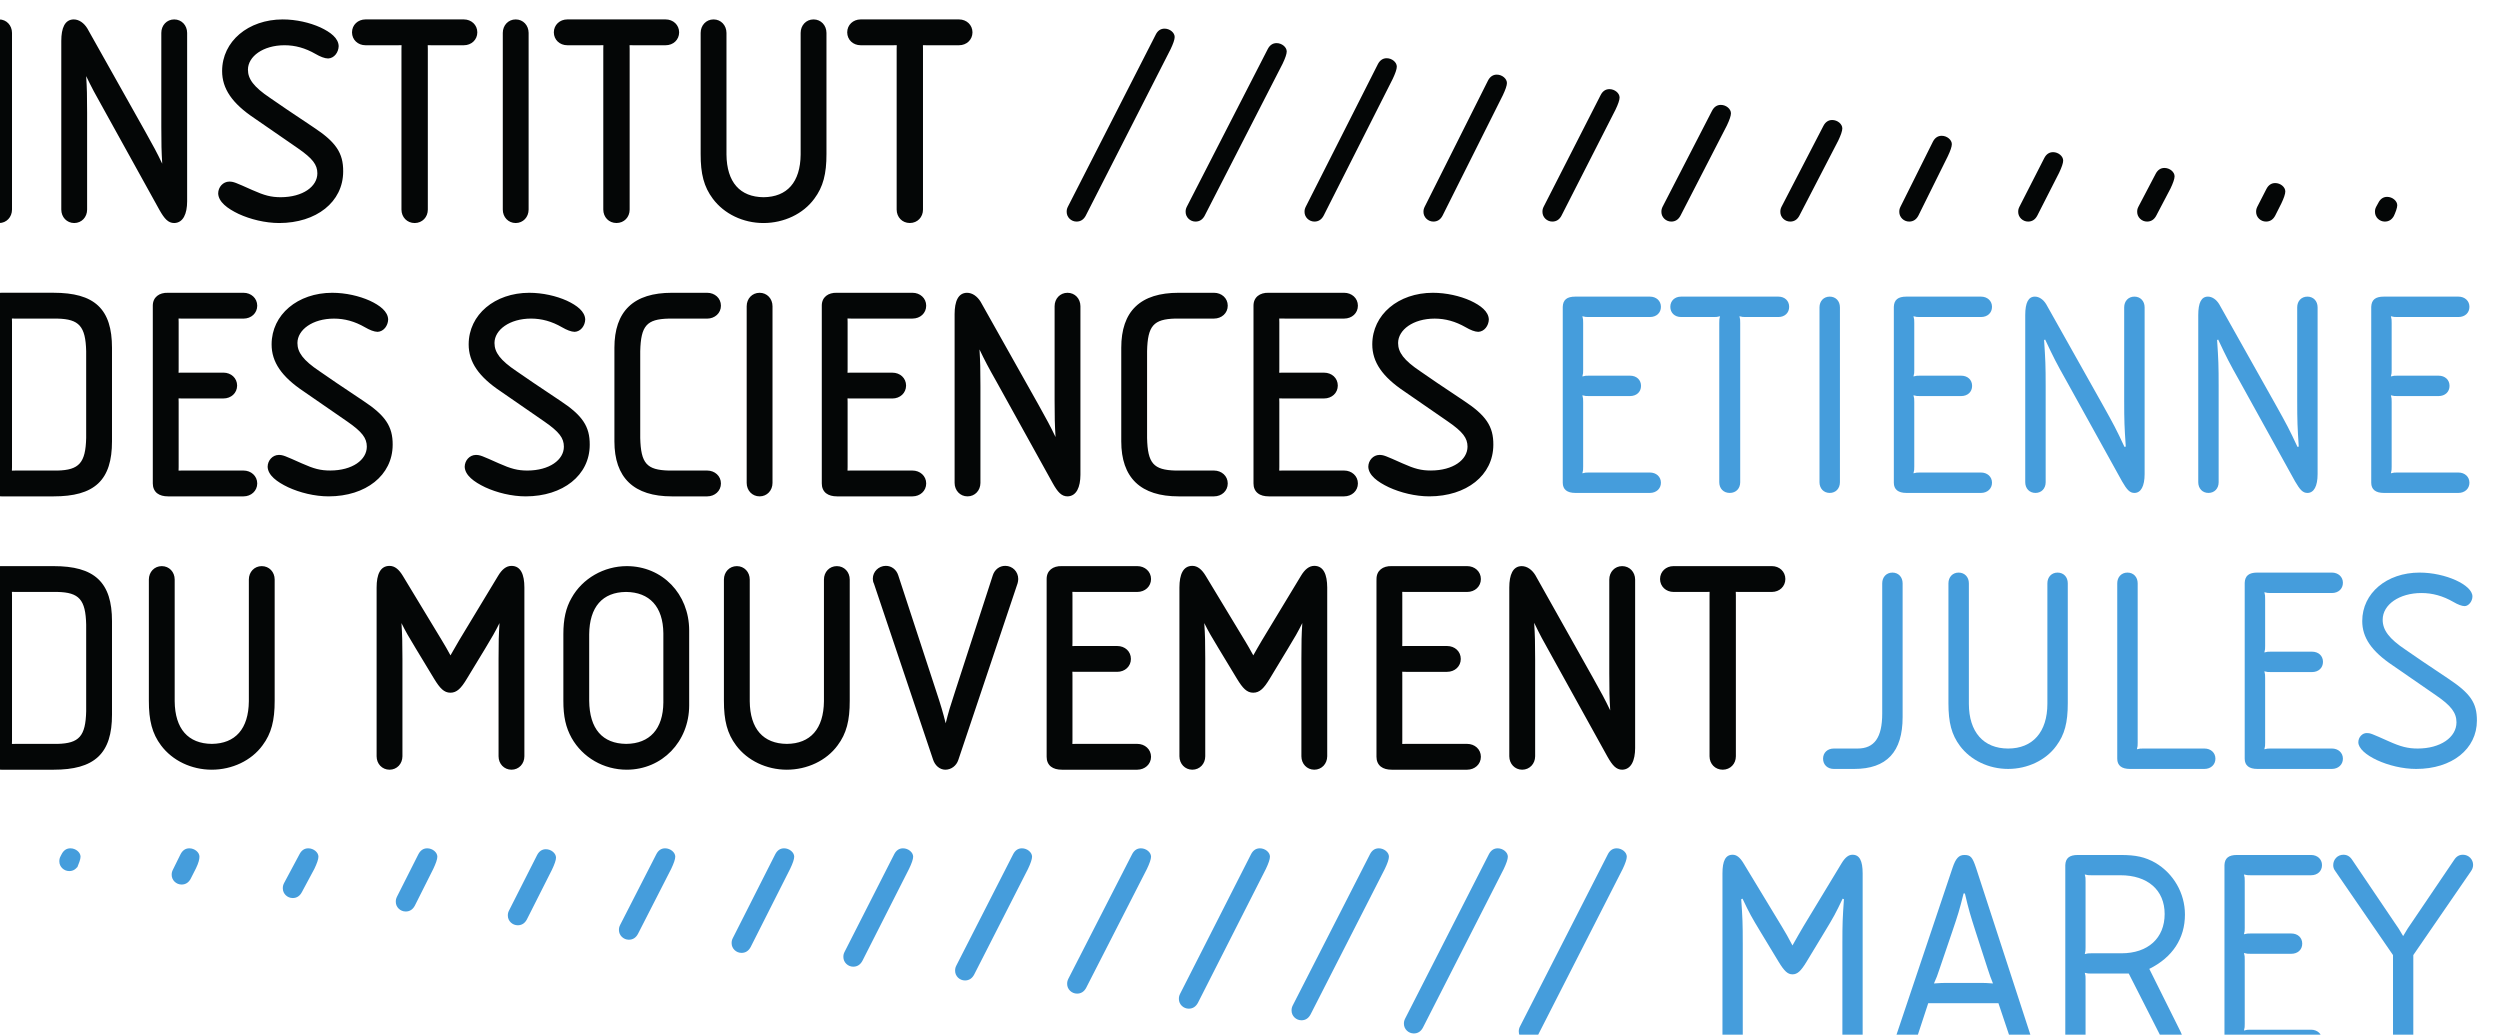 <?xml version="1.0" encoding="UTF-8" standalone="no"?>
<!-- Created with Inkscape (http://www.inkscape.org/) -->

<svg
   width="29.703mm"
   height="12.293mm"
   viewBox="0 0 29.703 12.293"
   version="1.1"
   id="svg1"
   inkscape:version="1.3 (0e150ed6c4, 2023-07-21)"
   xmlns:inkscape="http://www.inkscape.org/namespaces/inkscape"
   xmlns:sodipodi="http://sodipodi.sourceforge.net/DTD/sodipodi-0.dtd"
   xmlns="http://www.w3.org/2000/svg"
   xmlns:svg="http://www.w3.org/2000/svg">
  <sodipodi:namedview
     id="namedview1"
     pagecolor="#ffffff"
     bordercolor="#666666"
     borderopacity="1.0"
     inkscape:showpageshadow="2"
     inkscape:pageopacity="0.0"
     inkscape:pagecheckerboard="0"
     inkscape:deskcolor="#d1d1d1"
     inkscape:document-units="mm"
     inkscape:zoom="10.109087"
     inkscape:cx="49.905593"
     inkscape:cy="-14.887595"
     inkscape:current-layer="layer1" />
  <defs
     id="defs1">
    <clipPath
       clipPathUnits="userSpaceOnUse"
       id="clipPath89-7">
      <path
         d="M 0,0 H 3019.23 V 2123.2 H 0 Z"
         transform="matrix(10,0,0,10,2.1966431e-4,0)"
         id="path89-6" />
    </clipPath>
    <clipPath
       clipPathUnits="userSpaceOnUse"
       id="clipPath90-7">
      <path
         d="M 0,0 H 3019.23 V 2123.2 H 0 Z"
         transform="matrix(10,0,0,10,2.1966431e-4,0)"
         id="path90-6" />
    </clipPath>
    <clipPath
       clipPathUnits="userSpaceOnUse"
       id="clipPath91-7">
      <path
         d="M 0,0 H 3019.23 V 2123.2 H 0 Z"
         transform="matrix(10,0,0,10,2.1966431e-4,0)"
         id="path91-9" />
    </clipPath>
    <clipPath
       clipPathUnits="userSpaceOnUse"
       id="clipPath92-8">
      <path
         d="M 0,0 H 3019.23 V 2123.2 H 0 Z"
         transform="matrix(10,0,0,10,2.1966431e-4,0)"
         id="path92-9" />
    </clipPath>
    <clipPath
       clipPathUnits="userSpaceOnUse"
       id="clipPath93-6">
      <path
         d="M 0,0 H 3019.23 V 2123.2 H 0 Z"
         transform="matrix(10,0,0,10,2.1966431e-4,0)"
         id="path93-3" />
    </clipPath>
    <clipPath
       clipPathUnits="userSpaceOnUse"
       id="clipPath94-8">
      <path
         d="M 0,0 H 3019.23 V 2123.2 H 0 Z"
         transform="matrix(10,0,0,10,2.1966431e-4,0)"
         id="path94-6" />
    </clipPath>
    <clipPath
       clipPathUnits="userSpaceOnUse"
       id="clipPath95-0">
      <path
         d="M 0,0 H 3019.23 V 2123.2 H 0 Z"
         transform="matrix(10,0,0,10,2.1966431e-4,0)"
         id="path95-3" />
    </clipPath>
    <clipPath
       clipPathUnits="userSpaceOnUse"
       id="clipPath96-1">
      <path
         d="M 0,0 H 3019.23 V 2123.2 H 0 Z"
         transform="matrix(10,0,0,10,2.1966431e-4,0)"
         id="path96-5" />
    </clipPath>
    <clipPath
       clipPathUnits="userSpaceOnUse"
       id="clipPath97-3">
      <path
         d="M 0,0 H 3019.23 V 2123.2 H 0 Z"
         transform="matrix(10,0,0,10,2.1966431e-4,0)"
         id="path97-7" />
    </clipPath>
    <clipPath
       clipPathUnits="userSpaceOnUse"
       id="clipPath98-3">
      <path
         d="M 0,0 H 3019.23 V 2123.2 H 0 Z"
         transform="matrix(10,0,0,10,2.1966431e-4,0)"
         id="path98-1" />
    </clipPath>
    <clipPath
       clipPathUnits="userSpaceOnUse"
       id="clipPath99-2">
      <path
         d="M 0,0 H 3019.23 V 2123.2 H 0 Z"
         transform="matrix(10,0,0,10,2.1966431e-4,0)"
         id="path99-8" />
    </clipPath>
    <clipPath
       clipPathUnits="userSpaceOnUse"
       id="clipPath100-3">
      <path
         d="M 0,0 H 3019.23 V 2123.2 H 0 Z"
         transform="matrix(10,0,0,10,2.1966431e-4,0)"
         id="path100-5" />
    </clipPath>
    <clipPath
       clipPathUnits="userSpaceOnUse"
       id="clipPath101-8">
      <path
         d="M 0,0 H 3019.23 V 2123.2 H 0 Z"
         transform="matrix(10,0,0,10,2.1966431e-4,0)"
         id="path101-8" />
    </clipPath>
    <clipPath
       clipPathUnits="userSpaceOnUse"
       id="clipPath102-4">
      <path
         d="M 0,0 H 3019.23 V 2123.2 H 0 Z"
         transform="matrix(10,0,0,10,2.1966431e-4,0)"
         id="path102-4" />
    </clipPath>
    <clipPath
       clipPathUnits="userSpaceOnUse"
       id="clipPath103-9">
      <path
         d="M 0,0 H 3019.23 V 2123.2 H 0 Z"
         transform="matrix(10,0,0,10,2.1966431e-4,0)"
         id="path103-1" />
    </clipPath>
    <clipPath
       clipPathUnits="userSpaceOnUse"
       id="clipPath104-3">
      <path
         d="M 0,0 H 3019.23 V 2123.2 H 0 Z"
         transform="matrix(10,0,0,10,2.1966431e-4,0)"
         id="path104-8" />
    </clipPath>
    <clipPath
       clipPathUnits="userSpaceOnUse"
       id="clipPath105-3">
      <path
         d="M 0,0 H 3019.23 V 2123.2 H 0 Z"
         transform="matrix(10,0,0,10,2.1966431e-4,0)"
         id="path105-3" />
    </clipPath>
    <clipPath
       clipPathUnits="userSpaceOnUse"
       id="clipPath106-3">
      <path
         d="M 0,0 H 3019.23 V 2123.2 H 0 Z"
         transform="matrix(10,0,0,10,2.1966431e-4,0)"
         id="path106-6" />
    </clipPath>
    <clipPath
       clipPathUnits="userSpaceOnUse"
       id="clipPath107-6">
      <path
         d="M 0,0 H 3019.23 V 2123.2 H 0 Z"
         transform="matrix(10,0,0,10,2.1966431e-4,0)"
         id="path107-6" />
    </clipPath>
    <clipPath
       clipPathUnits="userSpaceOnUse"
       id="clipPath108-9">
      <path
         d="M 0,0 H 3019.23 V 2123.2 H 0 Z"
         transform="matrix(10,0,0,10,2.1966431e-4,0)"
         id="path108-3" />
    </clipPath>
    <clipPath
       clipPathUnits="userSpaceOnUse"
       id="clipPath109-8">
      <path
         d="M 0,0 H 3019.23 V 2123.2 H 0 Z"
         transform="matrix(10,0,0,10,2.1966431e-4,0)"
         id="path109-1" />
    </clipPath>
    <clipPath
       clipPathUnits="userSpaceOnUse"
       id="clipPath110-9">
      <path
         d="M 0,0 H 3019.23 V 2123.2 H 0 Z"
         transform="matrix(10,0,0,10,2.1966431e-4,0)"
         id="path110-4" />
    </clipPath>
    <clipPath
       clipPathUnits="userSpaceOnUse"
       id="clipPath111-4">
      <path
         d="M 0,0 H 3019.23 V 2123.2 H 0 Z"
         transform="matrix(10,0,0,10,2.1966431e-4,0)"
         id="path111-6" />
    </clipPath>
    <clipPath
       clipPathUnits="userSpaceOnUse"
       id="clipPath112-0">
      <path
         d="M 0,0 H 3019.23 V 2123.2 H 0 Z"
         transform="matrix(10,0,0,10,2.1966431e-4,0)"
         id="path112-6" />
    </clipPath>
    <clipPath
       clipPathUnits="userSpaceOnUse"
       id="clipPath113-9">
      <path
         d="M 0,0 H 3019.23 V 2123.2 H 0 Z"
         transform="matrix(10,0,0,10,2.1966431e-4,0)"
         id="path113-1" />
    </clipPath>
    <clipPath
       clipPathUnits="userSpaceOnUse"
       id="clipPath114-6">
      <path
         d="M 0,0 H 3019.23 V 2123.2 H 0 Z"
         transform="matrix(10,0,0,10,2.1966431e-4,0)"
         id="path114-0" />
    </clipPath>
    <clipPath
       clipPathUnits="userSpaceOnUse"
       id="clipPath115-2">
      <path
         d="M 0,0 H 3019.23 V 2123.2 H 0 Z"
         transform="matrix(10,0,0,10,2.1966431e-4,0)"
         id="path115-0" />
    </clipPath>
    <clipPath
       clipPathUnits="userSpaceOnUse"
       id="clipPath116-6">
      <path
         d="M 0,0 H 3019.23 V 2123.2 H 0 Z"
         transform="matrix(10,0,0,10,2.1966431e-4,0)"
         id="path116-1" />
    </clipPath>
    <clipPath
       clipPathUnits="userSpaceOnUse"
       id="clipPath117-0">
      <path
         d="M 0,0 H 3019.23 V 2123.2 H 0 Z"
         transform="matrix(10,0,0,10,2.1966431e-4,0)"
         id="path117-5" />
    </clipPath>
    <clipPath
       clipPathUnits="userSpaceOnUse"
       id="clipPath118-5">
      <path
         d="M 0,0 H 3019.23 V 2123.2 H 0 Z"
         transform="matrix(10,0,0,10,2.1966431e-4,0)"
         id="path118-2" />
    </clipPath>
    <clipPath
       clipPathUnits="userSpaceOnUse"
       id="clipPath119-8">
      <path
         d="M 0,0 H 3019.23 V 2123.2 H 0 Z"
         transform="matrix(10,0,0,10,2.1966431e-4,0)"
         id="path119-2" />
    </clipPath>
    <clipPath
       clipPathUnits="userSpaceOnUse"
       id="clipPath120-6">
      <path
         d="M 0,0 H 3019.23 V 2123.2 H 0 Z"
         transform="matrix(10,0,0,10,2.1966431e-4,0)"
         id="path120-8" />
    </clipPath>
    <clipPath
       clipPathUnits="userSpaceOnUse"
       id="clipPath121-7">
      <path
         d="M 0,0 H 3019.23 V 2123.2 H 0 Z"
         transform="matrix(10,0,0,10,2.1966431e-4,0)"
         id="path121-2" />
    </clipPath>
    <clipPath
       clipPathUnits="userSpaceOnUse"
       id="clipPath122-8">
      <path
         d="M 0,0 H 3019.23 V 2123.2 H 0 Z"
         transform="matrix(10,0,0,10,2.1966431e-4,0)"
         id="path122-9" />
    </clipPath>
    <clipPath
       clipPathUnits="userSpaceOnUse"
       id="clipPath123-9">
      <path
         d="M 0,0 H 3019.23 V 2123.2 H 0 Z"
         transform="matrix(10,0,0,10,2.1966431e-4,0)"
         id="path123-3" />
    </clipPath>
    <clipPath
       clipPathUnits="userSpaceOnUse"
       id="clipPath124-8">
      <path
         d="M 0,0 H 3019.23 V 2123.2 H 0 Z"
         transform="matrix(10,0,0,10,2.1966431e-4,0)"
         id="path124-8" />
    </clipPath>
    <clipPath
       clipPathUnits="userSpaceOnUse"
       id="clipPath125-5">
      <path
         d="M 0,0 H 3019.23 V 2123.2 H 0 Z"
         transform="matrix(10,0,0,10,2.1966431e-4,0)"
         id="path125-8" />
    </clipPath>
    <clipPath
       clipPathUnits="userSpaceOnUse"
       id="clipPath126-0">
      <path
         d="M 0,0 H 3019.23 V 2123.2 H 0 Z"
         transform="matrix(10,0,0,10,2.1966431e-4,0)"
         id="path126-4" />
    </clipPath>
    <clipPath
       clipPathUnits="userSpaceOnUse"
       id="clipPath127-7">
      <path
         d="M 0,0 H 3019.23 V 2123.2 H 0 Z"
         transform="matrix(10,0,0,10,2.1966431e-4,0)"
         id="path127-8" />
    </clipPath>
    <clipPath
       clipPathUnits="userSpaceOnUse"
       id="clipPath128-8">
      <path
         d="M 0,0 H 3019.23 V 2123.2 H 0 Z"
         transform="matrix(10,0,0,10,2.1966431e-4,0)"
         id="path128-9" />
    </clipPath>
    <clipPath
       clipPathUnits="userSpaceOnUse"
       id="clipPath129-6">
      <path
         d="M 0,0 H 3019.23 V 2123.2 H 0 Z"
         transform="matrix(10,0,0,10,2.1966431e-4,0)"
         id="path129-7" />
    </clipPath>
    <clipPath
       clipPathUnits="userSpaceOnUse"
       id="clipPath130-7">
      <path
         d="M 0,0 H 3019.23 V 2123.2 H 0 Z"
         transform="matrix(10,0,0,10,2.1966431e-4,0)"
         id="path130-1" />
    </clipPath>
    <clipPath
       clipPathUnits="userSpaceOnUse"
       id="clipPath131-0">
      <path
         d="M 0,0 H 3019.23 V 2123.2 H 0 Z"
         transform="matrix(10,0,0,10,2.1966431e-4,0)"
         id="path131-2" />
    </clipPath>
    <clipPath
       clipPathUnits="userSpaceOnUse"
       id="clipPath132-8">
      <path
         d="M 0,0 H 3019.23 V 2123.2 H 0 Z"
         transform="matrix(10,0,0,10,2.1966431e-4,0)"
         id="path132-8" />
    </clipPath>
  </defs>
  <g
     inkscape:label="Layer 1"
     inkscape:groupmode="layer"
     id="layer1"
     transform="translate(-141.817,-141.288)">
    <path
       d="m 11162.5,12979 c 6,12 15,18 26.3,18 15.9,0 30.2,-12 30.2,-24.8 0,-7.5 -4.6,-20.4 -12.1,-36.2 l 5.5,10.7 c -6,-11.3 -15,-17.3 -27,-17.3 -15.9,0 -29.4,12.8 -29.4,28.6 0,6 0.7,9.8 3.8,15.8 l 2.7,5.2"
       style="fill:#459ddc;fill-opacity:1;fill-rule:nonzero;stroke:none"
       transform="matrix(0.004,0,0,-0.004,97.898,203.355)"
       clip-path="url(#clipPath89-7)"
       id="path496" />
    <path
       d="m 11515.8,12979 c 6,12 15,18 26.3,18 15.8,0 30.1,-12 30.1,-24.8 0,-7.5 -2.6,-18.5 -10.2,-34.3 l -15.8,-31.2 c -6,-11.3 -15.1,-17.3 -27.1,-17.3 -15.8,0 -29.4,12.8 -29.4,28.6 0,6 0.8,9.8 3.8,15.8 l 22.3,45.2"
       style="fill:#459ddc;fill-opacity:1;fill-rule:nonzero;stroke:none"
       transform="matrix(0.004,0,0,-0.004,97.898,203.355)"
       clip-path="url(#clipPath90-7)"
       id="path497" />
    <path
       d="m 11869.1,12979 c 6,12 15,18 26.3,18 15.8,0 30.2,-12 30.2,-24.8 0,-7.5 -4.5,-20.4 -12.1,-36.2 l -37.2,-69.3 c -6.1,-11.4 -15.1,-17.4 -27.1,-17.4 -15.9,0 -29.4,12.8 -29.4,28.6 0,6.1 0.7,9.8 3.7,15.8 l 45.6,85.3"
       style="fill:#459ddc;fill-opacity:1;fill-rule:nonzero;stroke:none"
       transform="matrix(0.004,0,0,-0.004,97.898,203.355)"
       clip-path="url(#clipPath91-7)"
       id="path498" />
    <path
       d="m 12222.3,12979 c 6.1,12 15.1,18 26.4,18 15.8,0 30.1,-12 30.1,-24.8 0,-7.5 -4.5,-20.4 -12,-36.2 l -54.9,-109.4 c -6.1,-11.3 -15.1,-17.3 -27.1,-17.3 -15.9,0 -29.4,12.8 -29.4,28.6 0,6.1 0.8,9.8 3.7,15.8 l 63.2,125.3"
       style="fill:#459ddc;fill-opacity:1;fill-rule:nonzero;stroke:none"
       transform="matrix(0.004,0,0,-0.004,97.898,203.355)"
       clip-path="url(#clipPath92-8)"
       id="path499" />
    <path
       d="m 12574.7,12976.1 c 6,12.1 15.1,18.2 26.4,18.2 15.8,0 30.2,-12.1 30.2,-24.9 0,-7.5 -4.6,-20.3 -12.1,-36.1 l -74.5,-147.6 c -6,-11.3 -15.1,-17.3 -27.1,-17.3 -15.8,0 -29.4,12.7 -29.4,28.6 0,6 0.7,9.8 3.8,15.8 l 82.7,163.3"
       style="fill:#459ddc;fill-opacity:1;fill-rule:nonzero;stroke:none"
       transform="matrix(0.004,0,0,-0.004,97.898,203.355)"
       clip-path="url(#clipPath93-6)"
       id="path500" />
    <path
       d="m 12929,12979 c 5.9,12 15,18 26.3,18 15.8,0 30.2,-12 30.2,-24.8 0,-7.5 -4.6,-20.4 -12.1,-36.2 l -98.7,-193.2 c -6,-11.3 -15.1,-17.3 -27.1,-17.3 -15.9,0 -29.4,12.8 -29.4,28.7 0,6 0.8,9.7 3.8,15.7 l 107,209.1"
       style="fill:#459ddc;fill-opacity:1;fill-rule:nonzero;stroke:none"
       transform="matrix(0.004,0,0,-0.004,97.898,203.355)"
       clip-path="url(#clipPath94-8)"
       id="path501" />
    <path
       d="m 13282.3,12979 c 6,12 15,18 26.4,18 15.7,0 30.1,-12 30.1,-24.8 0,-7.5 -4.5,-20.4 -12.1,-36.2 l -117.3,-232.3 c -6.1,-11.3 -15.1,-17.3 -27.1,-17.3 -15.9,0 -29.4,12.8 -29.4,28.7 0,6 0.7,9.7 3.8,15.7 l 125.6,248.2"
       style="fill:#459ddc;fill-opacity:1;fill-rule:nonzero;stroke:none"
       transform="matrix(0.004,0,0,-0.004,97.898,203.355)"
       clip-path="url(#clipPath95-0)"
       id="path502" />
    <path
       d="m 13635.6,12979 c 6,12 15,18 26.3,18 15.8,0 30.2,-12 30.2,-24.8 0,-7.5 -4.6,-20.4 -12.2,-36.2 l -138.6,-273.3 c -6.1,-11.2 -15.1,-17.3 -27.2,-17.3 -15.8,0 -29.3,12.9 -29.3,28.7 0,6 0.7,9.8 3.8,15.8 l 147,289.1"
       style="fill:#459ddc;fill-opacity:1;fill-rule:nonzero;stroke:none"
       transform="matrix(0.004,0,0,-0.004,97.898,203.355)"
       clip-path="url(#clipPath96-1)"
       id="path503" />
    <path
       d="m 13988.9,12979 c 6,12 15,18 26.3,18 15.8,0 30.1,-12 30.1,-24.8 0,-7.5 -4.5,-20.4 -12,-36.2 l -160.1,-314.2 c -6.1,-11.3 -15.1,-17.3 -27.2,-17.3 -15.8,0 -29.3,12.8 -29.3,28.6 0,6 0.7,9.8 3.7,15.8 l 168.5,330.1"
       style="fill:#459ddc;fill-opacity:1;fill-rule:nonzero;stroke:none"
       transform="matrix(0.004,0,0,-0.004,97.898,203.355)"
       clip-path="url(#clipPath97-3)"
       id="path504" />
    <path
       d="m 14342.2,12979 c 6,12 15,18 26.3,18 15.9,0 30.2,-12 30.2,-24.8 0,-7.5 -4.6,-20.4 -12.1,-36.2 l -180.6,-353.3 c -6,-11.3 -15.1,-17.3 -27.1,-17.3 -15.8,0 -29.4,12.8 -29.4,28.6 0,6 0.8,9.8 3.7,15.8 l 189,369.2"
       style="fill:#459ddc;fill-opacity:1;fill-rule:nonzero;stroke:none"
       transform="matrix(0.004,0,0,-0.004,97.898,203.355)"
       clip-path="url(#clipPath98-3)"
       id="path505" />
    <path
       d="m 14695.5,12979 c 6,12 15,18 26.4,18 15.7,0 30,-12 30,-24.8 0,-7.5 -4.5,-20.4 -12,-36.2 l -202,-398 c -6.1,-11.2 -15.1,-17.3 -27.2,-17.3 -15.8,0 -29.3,12.8 -29.3,28.6 0,6 0.7,9.8 3.7,15.8 l 210.4,413.9"
       style="fill:#459ddc;fill-opacity:1;fill-rule:nonzero;stroke:none"
       transform="matrix(0.004,0,0,-0.004,97.898,203.355)"
       clip-path="url(#clipPath99-2)"
       id="path506" />
    <path
       d="m 15048.8,12979 c 6,12 15,18 26.4,18 15.7,0 30.1,-12 30.1,-24.8 0,-7.5 -4.5,-20.4 -12.1,-36.2 l -220.7,-432.4 c -6,-11.3 -15,-17.4 -27.1,-17.4 -15.8,0 -29.3,12.8 -29.3,28.7 0,6 0.7,9.8 3.7,15.8 l 229,448.3"
       style="fill:#459ddc;fill-opacity:1;fill-rule:nonzero;stroke:none"
       transform="matrix(0.004,0,0,-0.004,97.898,203.355)"
       clip-path="url(#clipPath100-3)"
       id="path507" />
    <path
       d="m 15402,12979 c 6.1,12 15.1,18 26.4,18 15.8,0 30.1,-12 30.1,-24.8 0,-7.5 -4.5,-20.4 -12,-36.2 l -240.2,-471.5 c -6,-11.4 -15.1,-17.4 -27.1,-17.4 -15.9,0 -29.4,12.8 -29.4,28.7 0,6 0.8,9.7 3.8,15.8 l 248.4,487.4"
       style="fill:#459ddc;fill-opacity:1;fill-rule:nonzero;stroke:none"
       transform="matrix(0.004,0,0,-0.004,97.898,203.355)"
       clip-path="url(#clipPath101-8)"
       id="path508" />
    <path
       d="m 15755.4,12979 c 6,12 15.1,18 26.3,18 15.9,0 30.1,-12 30.1,-24.8 0,-7.5 -4.5,-20.4 -12,-36.2 l -252.3,-494.8 c -6,-11.3 -15.1,-17.4 -27.2,-17.4 -15.8,0 -29.3,12.9 -29.3,28.7 0,6 0.7,9.8 3.8,15.8 l 260.6,510.7"
       style="fill:#459ddc;fill-opacity:1;fill-rule:nonzero;stroke:none"
       transform="matrix(0.004,0,0,-0.004,97.898,203.355)"
       clip-path="url(#clipPath102-4)"
       id="path509" />
    <path
       d="m 14412.5,15413.7 c 5.9,12.1 15,18 26.3,18 15.8,0 30.1,-12 30.1,-24.8 0,-7.5 -4.5,-20.3 -12.1,-36.2 l -252.2,-494.8 c -6.1,-11.3 -15.1,-17.3 -27.2,-17.3 -15.8,0 -29.3,12.8 -29.3,28.6 0,6 0.7,9.8 3.7,15.8 l 260.7,510.7"
       style="fill:#040606;fill-opacity:1;fill-rule:nonzero;stroke:none"
       transform="matrix(0.004,0,0,-0.004,97.898,203.355)"
       clip-path="url(#clipPath103-9)"
       id="path510" />
    <path
       d="m 14745.1,15370.6 c 6.1,12 15.1,18.1 26.4,18.1 15.8,0 30.2,-12 30.2,-24.8 0,-7.6 -4.6,-20.4 -12.1,-36.2 l -231.7,-451.8 c -6.1,-11.3 -15.1,-17.3 -27.2,-17.3 -15.8,0 -29.3,12.8 -29.3,28.6 0,6 0.7,9.8 3.7,15.8 l 240,467.6"
       style="fill:#040606;fill-opacity:1;fill-rule:nonzero;stroke:none"
       transform="matrix(0.004,0,0,-0.004,97.898,203.355)"
       clip-path="url(#clipPath104-3)"
       id="path511" />
    <path
       d="m 15072.2,15325.7 c 6.1,12 15.1,18.1 26.4,18.1 15.8,0 30.1,-12.1 30.1,-24.9 0,-7.6 -4.5,-20.3 -12,-36.2 l -205.5,-406.8 c -6.1,-11.3 -15.1,-17.3 -27.2,-17.3 -15.8,0 -29.4,12.8 -29.4,28.6 0,6 0.8,9.8 3.8,15.8 l 213.8,422.7"
       style="fill:#040606;fill-opacity:1;fill-rule:nonzero;stroke:none"
       transform="matrix(0.004,0,0,-0.004,97.898,203.355)"
       clip-path="url(#clipPath105-3)"
       id="path512" />
    <path
       d="m 15399.3,15277 c 6.1,12 15.1,18.1 26.4,18.1 15.8,0 30.1,-12.1 30.1,-24.9 0,-7.5 -4.6,-20.3 -12.1,-36.2 l -179.3,-358.1 c -6,-11.3 -15.1,-17.3 -27.1,-17.3 -15.8,0 -29.4,12.8 -29.4,28.6 0,6 0.8,9.8 3.8,15.8 l 187.6,374"
       style="fill:#040606;fill-opacity:1;fill-rule:nonzero;stroke:none"
       transform="matrix(0.004,0,0,-0.004,97.898,203.355)"
       clip-path="url(#clipPath106-3)"
       id="path513" />
    <path
       d="m 15733.9,15233.9 c 6,12.1 15,18.1 26.3,18.1 15.8,0 30.2,-12 30.2,-24.9 0,-7.5 -4.5,-20.3 -12.1,-36.1 l -160.6,-315.1 c -6,-11.3 -15,-17.3 -27.1,-17.3 -15.8,0 -29.3,12.8 -29.3,28.6 0,6 0.7,9.8 3.7,15.8 l 168.9,330.9"
       style="fill:#040606;fill-opacity:1;fill-rule:nonzero;stroke:none"
       transform="matrix(0.004,0,0,-0.004,97.898,203.355)"
       clip-path="url(#clipPath107-6)"
       id="path514" />
    <path
       d="m 16064.7,15187.1 c 6.1,12.1 15.1,18.1 26.4,18.1 15.8,0 30.1,-12.1 30.1,-24.9 0,-7.5 -4.5,-20.3 -12,-36.1 l -138.1,-268.3 c -6.1,-11.3 -15.1,-17.3 -27.1,-17.3 -15.9,0 -29.4,12.8 -29.4,28.6 0,6 0.8,9.8 3.7,15.8 l 146.4,284.1"
       style="fill:#040606;fill-opacity:1;fill-rule:nonzero;stroke:none"
       transform="matrix(0.004,0,0,-0.004,97.898,203.355)"
       clip-path="url(#clipPath108-9)"
       id="path515" />
    <path
       d="m 16395.5,15142.2 c 6,12 15.1,18.1 26.4,18.1 15.9,0 30.1,-12.1 30.1,-24.9 0,-7.5 -4.5,-20.4 -12,-36.1 l -115.7,-223.4 c -6,-11.3 -15,-17.3 -27.1,-17.3 -15.8,0 -29.3,12.8 -29.3,28.6 0,6 0.7,9.8 3.7,15.8 l 123.9,239.2"
       style="fill:#040606;fill-opacity:1;fill-rule:nonzero;stroke:none"
       transform="matrix(0.004,0,0,-0.004,97.898,203.355)"
       clip-path="url(#clipPath109-8)"
       id="path516" />
    <path
       d="m 16720.8,15095.4 c 6,12 15,18 26.4,18 15.7,0 30.1,-12 30.1,-24.8 0,-7.5 -4.5,-20.4 -12.1,-36.2 l -87.5,-176.5 c -6.1,-11.3 -15.1,-17.3 -27.2,-17.3 -15.8,0 -29.3,12.8 -29.3,28.6 0,6 0.7,9.8 3.7,15.8 l 95.9,192.4"
       style="fill:#040606;fill-opacity:1;fill-rule:nonzero;stroke:none"
       transform="matrix(0.004,0,0,-0.004,97.898,203.355)"
       clip-path="url(#clipPath110-9)"
       id="path517" />
    <path
       d="m 17051.6,15046.7 c 6,12.1 15.1,18.1 26.4,18.1 15.7,0 30,-12.1 30,-24.9 0,-7.5 -4.4,-20.3 -12,-36.2 l -65.1,-127.8 c -6,-11.3 -15.1,-17.3 -27.1,-17.3 -15.8,0 -29.4,12.8 -29.4,28.6 0,6 0.8,9.8 3.8,15.8 l 73.4,143.7"
       style="fill:#040606;fill-opacity:1;fill-rule:nonzero;stroke:none"
       transform="matrix(0.004,0,0,-0.004,97.898,203.355)"
       clip-path="url(#clipPath111-4)"
       id="path518" />
    <path
       d="m 17382.4,14999.9 c 6.1,12 15.1,18 26.4,18 15.8,0 30.1,-12 30.1,-24.8 0,-7.5 -4.5,-20.3 -12.1,-36.2 l -42.5,-81 c -6,-11.3 -15.1,-17.3 -27.2,-17.3 -15.8,0 -29.3,12.8 -29.3,28.6 0,6 0.7,9.8 3.8,15.8 l 50.8,96.9"
       style="fill:#040606;fill-opacity:1;fill-rule:nonzero;stroke:none"
       transform="matrix(0.004,0,0,-0.004,97.898,203.355)"
       clip-path="url(#clipPath112-0)"
       id="path519" />
    <path
       d="m 17711.4,14954.9 c 6.1,12.1 15.1,18.1 26.4,18.1 15.8,0 30,-12 30,-24.8 0,-7.6 -4.4,-20.4 -12,-36.2 l -18.2,-36.1 c -6.1,-11.3 -15.1,-17.3 -27.1,-17.3 -15.9,0 -29.4,12.8 -29.4,28.6 0,6 0.8,9.8 3.7,15.8 l 26.6,51.9"
       style="fill:#040606;fill-opacity:1;fill-rule:nonzero;stroke:none"
       transform="matrix(0.004,0,0,-0.004,97.898,203.355)"
       clip-path="url(#clipPath113-9)"
       id="path520" />
    <path
       d="m 18043.9,14913.9 c 5.9,12 15,18.1 26.3,18.1 15.8,0 30.1,-12.1 30.1,-24.9 0,-7.5 -4.5,-20.4 -12,-36.2 l 2.3,5 c -6,-11.3 -15.1,-17.3 -27.2,-17.3 -15.8,0 -29.3,12.8 -29.3,28.6 0,6 0.7,9.8 3.8,15.8 l 6,10.9"
       style="fill:#040606;fill-opacity:1;fill-rule:nonzero;stroke:none"
       transform="matrix(0.004,0,0,-0.004,97.898,203.355)"
       clip-path="url(#clipPath114-6)"
       id="path521" />
    <path
       d="m 16272.2,12764.9 c 12.4,-20.9 18.6,-30.9 31.7,-56.5 14.6,25.6 20,35.6 32.4,56.5 l 113.5,187.6 c 10.8,17.8 20.9,25.4 32.5,25.4 20.8,0 30.1,-17.7 30.1,-55.5 v -492.8 c 0,-18.5 -12.4,-31.7 -30.1,-31.7 -17.8,0 -30.1,13.2 -30.1,31.7 v 284.2 c 0,61.1 0.7,75.7 4.6,132.1 l -3.9,1.5 c -20.8,-44 -27.8,-56.3 -54,-99.5 l -53.3,-88.1 c -17,-27.9 -27.1,-37.1 -41.7,-37.1 -14,0 -24,9.2 -41,37.1 l -53.3,88.1 c -27,44.7 -33.2,55.5 -54,99.5 l -3.9,-1.5 c 3.9,-56.4 4.6,-71 4.6,-132.1 v -284.2 c 0,-18.5 -12.3,-31.7 -30.1,-31.7 -17.8,0 -30.2,13.2 -30.2,31.7 v 492.8 c 0,37.8 9.3,55.5 30.2,55.5 11.6,0 21.7,-7.6 32.4,-25.4 l 113.6,-187.6"
       style="fill:#459ddc;fill-opacity:1;fill-rule:nonzero;stroke:none"
       transform="matrix(0.004,0,0,-0.004,97.898,203.355)"
       clip-path="url(#clipPath115-2)"
       id="path522" />
    <path
       d="m 16741.1,12639.7 c -7.6,-22.4 -8.5,-25.5 -16.9,-44.1 20,1.6 25.5,1.6 47.9,1.6 h 81.8 c 21.7,0 26.2,0 45.6,-1.6 -7,17.8 -9.3,23.3 -15.4,42.5 l -35.6,109.8 c -17,53.2 -20.8,65.6 -32.4,115 h -3.9 c -12.3,-49.4 -16.2,-61.8 -34,-114.3 z m -33.9,-102.7 -38.6,-117.5 c -4.6,-13.9 -15.5,-22.3 -29.4,-22.3 -16.2,0 -30.1,13.9 -30.1,30.1 0,2.3 0.8,6.9 2.3,11.5 l 168.4,501.4 c 9.2,27 18.5,37 34.7,37 18.5,0 23.9,-6.1 34.8,-38.6 l 163,-500.5 c 1.5,-3.9 2.3,-7.7 2.3,-10.8 0,-16.2 -13.9,-30.1 -30.1,-30.1 -13.9,0 -24.7,8.4 -29.4,22.3 l -39.4,117.5 h -208.5"
       style="fill:#459ddc;fill-opacity:1;fill-rule:nonzero;stroke:none"
       transform="matrix(0.004,0,0,-0.004,97.898,203.355)"
       clip-path="url(#clipPath116-6)"
       id="path523" />
    <path
       d="m 17174.5,12703.1 c 0,-9.3 0,-11.7 -2.3,-20.2 8.5,2.3 10.8,2.3 19.4,2.3 h 89.5 c 78.8,0 128.3,44.9 128.3,116.7 0,71 -50.3,115.1 -131.4,115.1 h -86.4 c -8.6,0 -10.9,0 -19.4,2.3 2.3,-8.5 2.3,-10.8 2.3,-20.1 z m 281.2,-248.8 c 7,-14.6 9.3,-22.4 9.3,-30.1 0,-14.7 -11.5,-26.3 -27,-26.3 -13.9,0 -26.3,13.2 -43.3,46.4 l -91.9,180.7 h -111.2 c -8.6,0 -10.9,0 -19.4,2.3 2.3,-8.4 2.3,-10.8 2.3,-19.3 v -178.4 c 0,-18.5 -12.3,-31.7 -30,-31.7 -17.8,0 -30.2,13.2 -30.2,31.7 v 517.5 c 0.8,20.8 12.4,30.1 37.1,30.1 h 127.4 c 45.6,0 72.6,-6.1 102.8,-23.1 54.1,-31.7 88.1,-90.4 88.1,-153.8 0,-71 -37.1,-127.4 -105.9,-161.4 l 91.9,-184.6"
       style="fill:#459ddc;fill-opacity:1;fill-rule:nonzero;stroke:none"
       transform="matrix(0.004,0,0,-0.004,97.898,203.355)"
       clip-path="url(#clipPath117-0)"
       id="path524" />
    <path
       d="m 17647.3,12761 c 0,-8.5 0,-10.8 -2.3,-19.3 8.5,2.3 10.9,2.3 19.3,2.3 h 121.3 c 19.3,0 32.5,-12.4 32.5,-30.2 0,-17.7 -13.2,-30.1 -32.5,-30.1 h -120.4 c -9.3,0 -11.7,0 -20.2,2.4 2.3,-8.6 2.3,-10.9 2.3,-20.1 v -190.1 c 0,-9.2 0,-11.5 -2.3,-20.1 8.5,2.4 10.9,2.4 19.3,2.4 h 180 c 18.6,0 32.5,-12.4 32.5,-30.1 0,-17.8 -13.9,-30.2 -32.5,-30.2 h -220.1 c -23.9,0 -37.1,10.1 -37.1,30.2 v 519 c 0.8,20.8 12.4,30.1 37.1,30.1 h 220.1 c 18.6,0 32.5,-12.3 32.5,-30.1 0,-17.8 -13.2,-30.1 -32.5,-30.1 h -180 c -8.4,0 -10.8,0 -19.3,2.3 2.3,-8.5 2.3,-10.8 2.3,-20.1 V 12761"
       style="fill:#459ddc;fill-opacity:1;fill-rule:nonzero;stroke:none"
       transform="matrix(0.004,0,0,-0.004,97.898,203.355)"
       clip-path="url(#clipPath118-5)"
       id="path525" />
    <path
       d="m 18148,12429.6 c 0,-18.5 -12.4,-31.7 -30.2,-31.7 -17.7,0 -30.1,13.2 -30.1,31.7 v 250.3 l -171.4,249.4 c -4.7,6.2 -6.2,11.6 -6.2,17.8 0,17 13.1,30.8 30.1,30.8 10.8,0 19.3,-4.5 26.3,-15.3 l 122.7,-181.6 c 13.9,-20 17,-24.7 28.6,-44.7 11.6,20 14.7,24.7 28.6,44.7 l 122.9,181.6 c 6.9,10.8 15.4,15.3 26.2,15.3 17,0 30.1,-13.8 30.1,-30 0,-7 -2.3,-13.2 -6.1,-18.6 l -171.5,-249.4 v -250.3"
       style="fill:#459ddc;fill-opacity:1;fill-rule:nonzero;stroke:none"
       transform="matrix(0.004,0,0,-0.004,97.898,203.355)"
       clip-path="url(#clipPath119-8)"
       id="path526" />
    <path
       d="m 15682.2,14418 c 0,-8.5 0,-10.9 -2.3,-19.4 8.6,2.3 10.9,2.3 19.4,2.3 h 122.1 c 19.4,0 32.7,-12.4 32.7,-30.3 0,-17.9 -13.3,-30.3 -32.7,-30.3 h -121.3 c -9.3,0 -11.6,0 -20.2,2.3 2.3,-8.6 2.3,-10.9 2.3,-20.2 v -191.3 c 0,-9.3 0,-11.6 -2.3,-20.2 8.6,2.3 10.9,2.3 19.4,2.3 h 181.2 c 18.7,0 32.7,-12.4 32.7,-30.3 0,-17.8 -14,-30.3 -32.7,-30.3 h -221.6 c -24.1,0 -37.3,10.1 -37.3,30.3 v 522.5 c 0.8,21 12.4,30.3 37.3,30.3 h 221.6 c 18.7,0 32.7,-12.4 32.7,-30.3 0,-17.9 -13.2,-30.3 -32.7,-30.3 h -181.2 c -8.5,0 -10.8,0 -19.4,2.3 2.3,-8.5 2.3,-10.9 2.3,-20.2 V 14418"
       style="fill:#459ddc;fill-opacity:1;fill-rule:nonzero;stroke:none"
       transform="matrix(0.004,0,0,-0.004,97.898,203.355)"
       clip-path="url(#clipPath120-6)"
       id="path527" />
    <path
       d="m 16086.5,14557.2 c 0,9.3 0,11.7 2.4,20.2 -8.6,-2.3 -11,-2.3 -19.5,-2.3 h -96.4 c -18.7,0 -31.9,12.4 -31.9,30.3 0,17.9 13.2,30.3 31.9,30.3 h 289.2 c 18.7,0 31.9,-12.4 31.9,-30.3 0,-17.9 -13.2,-30.3 -31.9,-30.3 h -96.3 c -8.6,0 -11,0 -19.5,2.3 2.3,-8.5 2.3,-10.9 2.3,-20.2 v -472.7 c 0,-18.7 -12.4,-31.9 -31,-31.9 -18.8,0 -31.2,13.2 -31.2,31.9 v 472.7"
       style="fill:#459ddc;fill-opacity:1;fill-rule:nonzero;stroke:none"
       transform="matrix(0.004,0,0,-0.004,97.898,203.355)"
       clip-path="url(#clipPath121-7)"
       id="path528" />
    <path
       d="m 16384.2,14603.8 c 0,18.7 12.5,31.9 30.4,31.9 17.9,0 30.3,-13.2 30.3,-31.9 v -519.3 c 0,-18.7 -12.4,-31.9 -30.3,-31.9 -17.9,0 -30.4,13.2 -30.4,31.9 v 519.3"
       style="fill:#459ddc;fill-opacity:1;fill-rule:nonzero;stroke:none"
       transform="matrix(0.004,0,0,-0.004,97.898,203.355)"
       clip-path="url(#clipPath122-8)"
       id="path529" />
    <path
       d="m 16665.7,14418 c 0,-8.5 0,-10.9 -2.4,-19.4 8.6,2.3 10.9,2.3 19.5,2.3 h 122.1 c 19.4,0 32.6,-12.4 32.6,-30.3 0,-17.9 -13.2,-30.3 -32.6,-30.3 h -121.3 c -9.4,0 -11.7,0 -20.3,2.3 2.4,-8.6 2.4,-10.9 2.4,-20.2 v -191.3 c 0,-9.3 0,-11.6 -2.4,-20.2 8.6,2.3 10.9,2.3 19.5,2.3 h 181.1 c 18.7,0 32.7,-12.4 32.7,-30.3 0,-17.8 -14,-30.3 -32.7,-30.3 h -221.6 c -24.1,0 -37.3,10.1 -37.3,30.3 v 522.5 c 0.8,21 12.5,30.3 37.3,30.3 h 221.6 c 18.7,0 32.7,-12.4 32.7,-30.3 0,-17.9 -13.2,-30.3 -32.7,-30.3 h -181.1 c -8.6,0 -10.9,0 -19.5,2.3 2.4,-8.5 2.4,-10.9 2.4,-20.2 V 14418"
       style="fill:#459ddc;fill-opacity:1;fill-rule:nonzero;stroke:none"
       transform="matrix(0.004,0,0,-0.004,97.898,203.355)"
       clip-path="url(#clipPath123-9)"
       id="path530" />
    <path
       d="m 17051.3,14506.7 c 3.9,-59.1 4.7,-73.9 4.7,-138.4 v -283.8 c 0,-18.7 -12.5,-31.9 -30.3,-31.9 -17.9,0 -30.4,13.2 -30.4,31.9 v 496.1 c 0,37.3 9.4,55.1 28.8,55.1 12.4,0 24.9,-8.5 33.4,-22.5 l 169.5,-301.7 c 31.1,-56 38.1,-68.4 63,-122.1 l 3.9,0.8 c -3.9,59.1 -4.7,73.9 -4.7,137.6 v 276 c 0,18.7 12.5,31.9 30.4,31.9 17.8,0 30.3,-13.2 30.3,-31.9 v -495.2 c 0,-35.8 -10.9,-56 -30.3,-56 -13.3,0 -21.9,8.5 -36.6,34.2 l -164.9,297.8 c -31.1,55.2 -38.1,69.2 -63.7,123.6 l -3.1,-1.5"
       style="fill:#459ddc;fill-opacity:1;fill-rule:nonzero;stroke:none"
       transform="matrix(0.004,0,0,-0.004,97.898,203.355)"
       clip-path="url(#clipPath124-8)"
       id="path531" />
    <path
       d="m 17565.2,14506.7 c 3.9,-59.1 4.6,-73.9 4.6,-138.4 v -283.8 c 0,-18.7 -12.4,-31.9 -30.3,-31.9 -17.8,0 -30.3,13.2 -30.3,31.9 v 496.1 c 0,37.3 9.3,55.1 28.8,55.1 12.4,0 24.9,-8.5 33.4,-22.5 l 169.5,-301.7 c 31.1,-56 38.1,-68.4 63,-122.1 l 3.8,0.8 c -3.8,59.1 -4.6,73.9 -4.6,137.6 v 276 c 0,18.7 12.4,31.9 30.3,31.9 17.9,0 30.3,-13.2 30.3,-31.9 v -495.2 c 0,-35.8 -10.8,-56 -30.3,-56 -13.2,0 -21.7,8.5 -36.6,34.2 l -164.7,297.8 c -31.1,55.2 -38.2,69.2 -63.8,123.6 l -3.1,-1.5"
       style="fill:#459ddc;fill-opacity:1;fill-rule:nonzero;stroke:none"
       transform="matrix(0.004,0,0,-0.004,97.898,203.355)"
       clip-path="url(#clipPath125-5)"
       id="path532" />
    <path
       d="m 18083.7,14418 c 0,-8.5 0,-10.9 -2.3,-19.4 8.5,2.3 10.8,2.3 19.5,2.3 h 122 c 19.4,0 32.7,-12.4 32.7,-30.3 0,-17.9 -13.3,-30.3 -32.7,-30.3 h -121.3 c -9.4,0 -11.7,0 -20.2,2.3 2.3,-8.6 2.3,-10.9 2.3,-20.2 v -191.3 c 0,-9.3 0,-11.6 -2.3,-20.2 8.5,2.3 10.8,2.3 19.5,2.3 h 181.1 c 18.7,0 32.7,-12.4 32.7,-30.3 0,-17.8 -14,-30.3 -32.7,-30.3 h -221.6 c -24.1,0 -37.4,10.1 -37.4,30.3 v 522.5 c 0.9,21 12.5,30.3 37.4,30.3 h 221.6 c 18.7,0 32.7,-12.4 32.7,-30.3 0,-17.9 -13.3,-30.3 -32.7,-30.3 h -181.1 c -8.7,0 -11,0 -19.5,2.3 2.3,-8.5 2.3,-10.9 2.3,-20.2 V 14418"
       style="fill:#459ddc;fill-opacity:1;fill-rule:nonzero;stroke:none"
       transform="matrix(0.004,0,0,-0.004,97.898,203.355)"
       clip-path="url(#clipPath126-0)"
       id="path533" />
    <path
       d="m 16570.5,13784.1 c 0,18.6 12.5,31.9 30.4,31.9 17.8,0 30.2,-13.3 30.2,-31.9 v -397.3 c 0,-103.4 -47.3,-154 -143.8,-154 h -60.6 c -18.7,0 -31.9,12.5 -31.9,30.4 0,17.9 13.2,30.2 31.9,30.2 h 70.7 c 49.8,0 73.1,32.8 73.1,103.5 v 387.2"
       style="fill:#459ddc;fill-opacity:1;fill-rule:nonzero;stroke:none"
       transform="matrix(0.004,0,0,-0.004,97.898,203.355)"
       clip-path="url(#clipPath127-7)"
       id="path534" />
    <path
       d="m 16767.2,13784.1 c 0,18.6 12.4,31.9 30.3,31.9 17.9,0 30.4,-13.3 30.4,-31.9 v -357.7 c 0,-83.9 43.5,-133 116.6,-133 73.1,0 116.6,49.1 116.6,133 v 357.7 c 0,18.6 12.4,31.9 30.3,31.9 18,0 30.3,-13.3 30.3,-31.9 V 13428 c 0,-57.6 -9.3,-93.3 -34.2,-126.8 -31.1,-42.7 -85.5,-68.4 -143,-68.4 -57.5,0 -111.2,25.7 -143.1,68.4 -24.9,33.5 -34.2,69.2 -34.2,126.8 v 356.1"
       style="fill:#459ddc;fill-opacity:1;fill-rule:nonzero;stroke:none"
       transform="matrix(0.004,0,0,-0.004,97.898,203.355)"
       clip-path="url(#clipPath128-8)"
       id="path535" />
    <path
       d="m 17329.3,13310.6 c 0,-8.6 0,-10.9 -2.3,-19.4 8.5,2.2 10.9,2.2 19.4,2.2 h 181.2 c 18.7,0 32.6,-12.3 32.6,-30.2 0,-17.9 -13.9,-30.4 -32.6,-30.4 H 17306 c -24.1,0 -37.4,10.1 -37.4,30.4 v 520.9 c 0,18.6 12.4,31.9 30.4,31.9 17.9,0 30.3,-13.3 30.3,-31.9 v -473.5"
       style="fill:#459ddc;fill-opacity:1;fill-rule:nonzero;stroke:none"
       transform="matrix(0.004,0,0,-0.004,97.898,203.355)"
       clip-path="url(#clipPath129-6)"
       id="path536" />
    <path
       d="m 17707.9,13598.2 c 0,-8.5 0,-10.8 -2.3,-19.4 8.5,2.3 10.8,2.3 19.4,2.3 h 122.1 c 19.4,0 32.6,-12.4 32.6,-30.3 0,-17.8 -13.2,-30.3 -32.6,-30.3 h -121.3 c -9.4,0 -11.7,0 -20.2,2.3 2.3,-8.5 2.3,-10.8 2.3,-20.2 v -191.3 c 0,-9.3 0,-11.6 -2.3,-20.1 8.5,2.2 10.8,2.2 19.4,2.2 h 181.2 c 18.6,0 32.7,-12.3 32.7,-30.2 0,-17.9 -14.1,-30.4 -32.7,-30.4 h -221.6 c -24.1,0 -37.4,10.1 -37.4,30.4 v 522.5 c 0.9,20.9 12.5,30.3 37.4,30.3 h 221.6 c 18.6,0 32.7,-12.5 32.7,-30.3 0,-17.9 -13.3,-30.4 -32.7,-30.4 H 17725 c -8.6,0 -10.9,0 -19.4,2.4 2.3,-8.6 2.3,-10.9 2.3,-20.3 v -139.2"
       style="fill:#459ddc;fill-opacity:1;fill-rule:nonzero;stroke:none"
       transform="matrix(0.004,0,0,-0.004,97.898,203.355)"
       clip-path="url(#clipPath130-7)"
       id="path537" />
    <path
       d="m 18087.2,13540 c -63.7,42.7 -90.9,83.2 -90.9,132.1 0,82.4 72.3,143.9 170.3,143.9 76.9,0 157,-36.6 157,-70.8 0,-14.8 -11.6,-28.8 -23.3,-28.8 -7.8,0 -20.2,4.7 -33.4,12.5 -31.1,17.9 -62.2,26.4 -94.8,26.4 -65.4,0 -115.1,-34.2 -115.1,-79.3 0,-31.1 19.4,-56.7 68.4,-89.4 l 49.8,-34.2 77.7,-52.1 c 65.3,-43.6 84,-71.5 84,-123.7 0,-84.7 -73.9,-143.8 -180.4,-143.8 -80.1,0 -171.8,42.8 -171.8,79.3 0,14.8 11.6,27.3 24.8,27.3 10.9,0 14,-1.6 64.6,-24.1 36.5,-16.4 57.5,-21.9 87,-21.9 66.9,0 115.1,32.8 115.1,77.8 0,28.8 -16.3,49.8 -60.6,80.1 l -128.4,88.7"
       style="fill:#459ddc;fill-opacity:1;fill-rule:nonzero;stroke:none"
       transform="matrix(0.004,0,0,-0.004,97.898,203.355)"
       clip-path="url(#clipPath131-0)"
       id="path538" />
    <path
       d="m 16242.8,13835.2 h -292.2 c -22.4,0 -39.9,-16.2 -40,-38.3 0.1,-22.2 17.6,-38.3 40,-38.4 h 97.4 c 3.8,0 6.9,0 9.8,0.3 -0.2,-3.1 -0.2,-6.4 -0.2,-10.6 v -477.8 c 0,-22.4 16.3,-39.8 39.1,-39.9 22.8,0.1 39.1,17.5 39.1,39.9 v 477.8 c 0,4.2 0,7.5 -0.3,10.6 3,-0.3 6.1,-0.3 9.9,-0.3 h 97.4 c 22.5,0.1 39.9,16.2 40,38.4 -0.1,22.1 -17.5,38.3 -40,38.3 z m -444.7,0 c -22.1,0 -38.3,-17.5 -38.3,-39.9 v -278.9 c 0,-52.2 0.5,-72.3 2.8,-109.7 -16.2,33.8 -25.7,51.1 -51.3,96.9 l -171.2,304.9 c -9.8,15.9 -24.3,26.7 -40.5,26.7 -26.4,-0.3 -36.7,-25.7 -36.8,-63.5 v -501.3 c 0.1,-22.3 16.2,-39.8 38.3,-39.9 22.2,0.1 38.4,17.6 38.5,39.9 v 286.8 c 0,52.5 -0.6,72.7 -2.9,109.7 16.3,-33.9 26,-52.2 51.3,-97 l 166.5,-300.8 c 14.7,-25.9 25.7,-38.5 43.6,-38.6 26.8,0.6 38.4,27.7 38.5,64.3 v 500.5 c -0.1,22.3 -16.3,39.9 -38.5,39.9 z m -460.4,-76.7 c 23,0 40.7,16.2 40.7,38.4 0,22.4 -18.4,38.3 -40.7,38.3 h -223.9 c -26.7,1 -45.4,-13.3 -45.4,-38 l -0.1,-7.4 v -520.9 c -0.1,-11.8 4.3,-22.4 12.7,-29.1 8.4,-6.6 19.6,-9.3 32.8,-9.3 h 223.9 c 22.3,0.1 40.7,15.9 40.7,38.4 0,22.4 -18.4,38.3 -40.7,38.3 h -183.1 c -3.9,0.1 -6.9,0 -9.8,-0.2 0.2,3.1 0.2,6.3 0.2,10.6 v 193.2 c 0,4.3 0,7.6 -0.2,10.7 3.1,-0.3 6.4,-0.3 10.6,-0.3 h 122.6 c 23,0 40.7,16.2 40.7,38.3 0,22.3 -17.7,38.4 -40.7,38.4 h -123.4 c -3.9,0 -6.9,0 -9.8,-0.2 0.2,2.9 0.2,5.9 0.2,9.8 v 140.7 c 0,4.2 0,7.5 -0.2,10.6 2.9,-0.3 5.9,-0.3 9.8,-0.3 z m -454.1,77.5 c -15.7,-0.1 -28.4,-10.9 -39.6,-29.6 l -115.5,-191 c -10.5,-17.6 -16.1,-27.7 -26.1,-45.3 -9.4,17.6 -15.6,27.8 -25.9,45.3 l -6.6,-4 6.5,4 -115.4,191 c -11.3,18.7 -23.9,29.5 -39.6,29.6 -27.7,-0.1 -38.3,-25.8 -38.4,-64.2 v -501.4 c 0.1,-22.3 16.2,-39.8 38.4,-39.9 22.1,0.1 38.3,17.6 38.3,39.9 v 289.1 c 0,50.5 -0.5,70.2 -2.9,106.5 12.8,-25.7 21.6,-40.6 42.9,-75.8 l 54.2,-89.6 c 17.1,-28.2 29.4,-41.3 48.2,-41.4 19.4,0 31.9,13.1 49,41.3 l 54.2,89.7 c 20.7,34 29.8,49.7 42.7,75.8 -2.3,-36.3 -2.7,-56 -2.7,-106.5 v -289.1 c 0,-22.3 16.2,-39.8 38.3,-39.9 22.2,0.1 38.2,17.6 38.4,39.9 v 501.4 c -0.2,38.4 -10.8,64.1 -38.4,64.2 z m -525.7,-77.5 c 23,0.1 40.7,16.2 40.8,38.4 -0.1,22.4 -18.5,38.3 -40.8,38.3 H 14134 c -26.8,1 -45.4,-13.3 -45.4,-38 v -528.4 c -0.1,-11.7 4.1,-22.3 12.6,-29 8.4,-6.6 19.6,-9.3 32.8,-9.3 h 223.9 c 22.2,0.1 40.7,15.9 40.8,38.3 -0.1,22.5 -18.5,38.4 -40.8,38.4 h -183.1 c -3.8,0 -6.8,0 -9.8,-0.2 0.3,3.1 0.3,6.3 0.3,10.6 v 193.3 c 0,4.2 0,7.5 -0.3,10.6 3.1,-0.3 6.4,-0.3 10.6,-0.3 h 122.6 c 23,0 40.7,16.2 40.7,38.3 0,22.4 -17.7,38.4 -40.7,38.4 h -123.4 c -3.8,0 -6.8,0 -9.8,-0.2 0.3,2.9 0.3,5.9 0.3,9.8 v 140.7 c 0,4.2 0,7.5 -0.3,10.6 3,-0.3 6,-0.3 9.8,-0.3 z m -392,77.5 c -17.5,0.2 -31.9,-11.3 -37.2,-28 l -111.5,-343.5 c -15.2,-46 -20,-62.2 -28.5,-96.1 -8.6,33.9 -13.3,50.2 -28.5,96.2 l -112.4,343.3 c -5.3,16.8 -19.7,28.3 -37.1,28.1 -21.2,-0.2 -38.3,-17.3 -38.4,-37.8 0,-1 0.1,-1.6 0.1,-1.8 0,-4 0.9,-8.7 3.2,-13.2 l 175.5,-522.3 c 5.5,-17.3 19.4,-30.2 36.4,-30.4 17.7,0 33.1,11.8 38.7,28.9 l 176.1,524.8 c 1,4 1.9,8.3 1.9,12.7 0,22 -16.9,39 -38.3,39.1 z m -500.5,-0.8 c -22.2,0 -38.3,-17.5 -38.3,-39.9 v -361.4 c -0.9,-82.4 -40.4,-126.1 -110.2,-126.7 -69.9,0.6 -109.4,44.3 -110.2,126.7 v 361.4 c 0,22.4 -16.2,39.9 -38.3,39.9 -22.2,0 -38.3,-17.5 -38.4,-39.9 v -359.9 c -0.1,-58.8 9.8,-97.5 36.1,-132.6 33.8,-45.4 90.4,-72.2 150.8,-72.3 60.4,0.1 117.6,26.9 150.8,72.3 26.3,35.1 36.2,73.8 36,132.6 v 359.9 c 0,22.4 -16.2,39.9 -38.3,39.9 z m -515.3,-405.3 c -0.7,-78.2 -40.3,-122 -110.2,-122.7 -70.6,0.7 -109.2,44.2 -110.1,128.2 v 197.2 c 0.8,81.6 39.6,125.3 109.4,125.9 69.9,-0.6 110.1,-43.7 110.9,-122.7 z m -108.6,405.3 c -68,0 -131.8,-36.7 -163.9,-94.3 -17.2,-29.5 -24.5,-63.5 -24.5,-107.5 v -198 c -0.1,-47.1 7.3,-79.5 24.5,-110.6 32.9,-58.2 95.2,-94.3 163.9,-94.3 104.8,0.2 185.1,83.2 185.3,190.8 v 223.1 c -0.2,108.3 -79.7,190.7 -185.3,190.8 z m -342.5,0.7 c -15.8,0 -28.4,-10.7 -39.7,-29.5 l -115.4,-191 c -10.5,-17.7 -16.1,-27.7 -26.1,-45.3 -9.4,17.6 -15.6,27.9 -26,45.3 l -6.5,-4 6.5,4 -115.5,190.9 c -11.3,18.8 -23.8,29.6 -39.5,29.6 -27.7,0 -38.4,-25.7 -38.4,-64.2 v -501.3 c 0,-22.3 16.1,-39.8 38.4,-39.9 22.1,0.1 38.2,17.6 38.3,39.9 v 289.1 c 0,50.5 -0.6,70.2 -2.9,106.5 12.7,-25.7 21.5,-40.6 42.8,-75.8 l 54.2,-89.6 c 17.2,-28.3 29.5,-41.3 48.3,-41.4 19.3,0 31.9,13.1 48.9,41.4 l 54.3,89.5 c 20.6,34.2 29.8,49.8 42.7,75.9 -2.3,-36.3 -2.8,-56 -2.8,-106.5 v -289.1 c 0,-22.3 16.2,-39.8 38.4,-39.9 22.1,0.1 38.3,17.6 38.3,39.9 v 501.3 c 0,38.5 -10.7,64.2 -38.3,64.2 z m -741.8,-0.7 c -22.1,0 -38.3,-17.5 -38.3,-39.8 v -361.5 c -0.8,-82.4 -40.3,-126 -110.1,-126.7 -69.9,0.7 -109.4,44.3 -110.2,126.7 v 361.5 c 0,22.3 -16.2,39.8 -38.3,39.8 -22.2,0 -38.3,-17.5 -38.4,-39.8 v -360 c -0.1,-58.8 9.8,-97.5 36.1,-132.6 33.9,-45.4 90.4,-72.3 150.8,-72.3 60.4,0.1 117.6,26.9 150.7,72.3 26.3,35.1 36.2,73.8 36.1,132.6 v 360 c 0,22.3 -16.2,39.8 -38.4,39.8 z m -521.5,-431.1 c -1.7,-74.1 -20.9,-95.3 -85,-96.9 h -124.9 c -4.3,0 -7.5,0 -10.7,-0.2 0.3,3.1 0.3,6.3 0.3,10.6 v 430.6 c 0,4.2 0,7.5 -0.3,10.6 3.2,-0.3 6.4,-0.3 10.7,-0.3 h 124.9 c 64.1,-1.5 83.3,-22.8 85,-96.8 z m -96.8,431.1 h -154.8 c -26.7,1 -45.4,-13.3 -45.4,-38 v -528.4 c -0.1,-11.7 4.2,-22.3 12.6,-29 8.4,-6.6 19.6,-9.3 32.8,-9.3 h 154.8 c 59.8,0 103.4,11.3 132.4,38.3 28.9,27.2 41.1,68.6 41.1,125 v 278.1 c 0,56.4 -12.2,97.8 -41.1,125 -29,27.1 -72.6,38.3 -132.4,38.3 z m 4188.2,491.7 -78.6,52.6 -50.2,34.5 c -49.1,32.9 -65.8,56.4 -65.8,84 0.1,39.1 44.8,72.4 108.6,72.4 31.6,0 61.5,-8.2 92,-25.6 14.1,-8.2 27,-13.5 37.6,-13.7 18,0.8 30.8,18.2 31.3,36.8 -0.9,23.7 -24,41.5 -54.7,55.8 -31.1,14 -71.6,23.4 -111.8,23.4 -102,-0.1 -179.5,-64.7 -179.7,-153.1 -0.1,-52.7 30.1,-96.3 95.2,-139.8 l 129.7,-89.6 c 44.5,-30.7 57.9,-49.2 58,-74.6 -0.1,-39.2 -43,-70.7 -108.6,-70.8 -28.9,0 -48.2,4.9 -84.8,21.3 -50.6,22.5 -55.3,24.9 -68.5,25 -18.2,-0.3 -32.7,-16.3 -32.8,-35.3 1,-25.1 27,-44.6 61,-60.8 34.4,-15.9 78.6,-27 120.4,-27 110.1,0.2 189.8,62.3 190,153.1 0.5,54.9 -21.8,87.7 -88.3,131.4 z m -354.8,243.6 c 23,0 40.8,16 40.8,38.3 0,22.5 -18.5,38.3 -40.8,38.3 h -223.9 c -26.7,1 -45.4,-13.3 -45.4,-38.1 v -7.3 -520.9 c -0.1,-11.8 4.2,-22.4 12.7,-29 8.3,-6.7 19.6,-9.4 32.7,-9.4 h 223.9 c 22.3,0 40.8,15.9 40.8,38.4 0,22.4 -18.5,38.3 -40.8,38.3 h -183 c -3.9,0.1 -6.9,0 -9.9,-0.2 0.3,3.1 0.3,6.3 0.3,10.6 v 193.2 c 0,4.3 0,7.6 -0.3,10.8 3.2,-0.3 6.4,-0.4 10.7,-0.3 h 122.5 c 23,0 40.7,16.1 40.8,38.3 -0.1,22.3 -17.8,38.3 -40.8,38.3 h -123.3 c -3.9,0.1 -6.9,0 -9.9,-0.2 0.3,2.9 0.3,5.9 0.3,9.8 v 140.7 c 0,4.2 0,7.5 -0.3,10.6 3,-0.2 6,-0.3 9.9,-0.2 z m -345.8,-489.7 c 0,22.4 -18.4,38.2 -40.7,38.3 h -114.7 c -65,1.8 -82.5,21.1 -84.2,96.8 v 257.8 c 1.7,75.7 19.2,95.1 84.2,96.8 h 114.7 c 22.3,0 40.7,15.9 40.7,38.3 0,22.5 -18.4,38.3 -40.7,38.3 h -105.3 c -55.7,0 -98.6,-13 -127.6,-40.7 -29,-27.7 -42.7,-69.1 -42.7,-122.5 v -278.2 c 0,-53.1 13.9,-94.4 43,-122.3 29,-27.7 72,-41 127.3,-41 h 105.3 c 22.3,0 40.7,15.9 40.7,38.4 z m -811.3,502.9 v -501.4 c 0.1,-22.3 16.2,-39.9 38.3,-39.9 22.2,0 38.3,17.6 38.4,39.9 v 286.8 c 0,52.5 -0.5,72.7 -2.8,109.7 16.2,-33.9 25.9,-52.2 51.2,-97 l 166.6,-300.8 c 14.6,-25.9 25.7,-38.5 43.6,-38.6 26.8,0.6 38.3,27.6 38.4,64.3 v 500.5 c -0.1,22.4 -16.2,39.9 -38.4,39.9 -22.1,0 -38.3,-17.5 -38.3,-39.9 v -278.9 c 0,-52.2 0.5,-72.2 2.8,-109.7 -16.1,33.8 -25.8,51.1 -51.2,96.9 l -171.3,304.9 c -9.8,15.9 -24.3,26.7 -40.5,26.7 -26.5,-0.3 -36.7,-25.7 -36.8,-63.4 z m -394.5,25.4 v -528.3 c -0.1,-11.8 4.2,-22.4 12.6,-29.1 8.5,-6.6 19.7,-9.3 32.8,-9.3 h 224 c 22.3,0 40.7,15.9 40.7,38.4 0,22.4 -18.4,38.3 -40.7,38.3 H 13507 c -3.9,0.1 -6.8,0 -9.9,-0.2 0.3,3.1 0.3,6.3 0.3,10.5 v 193.3 c 0,4.3 0,7.6 -0.3,10.7 3.2,-0.3 6.5,-0.3 10.7,-0.3 h 122.6 c 22.9,0.1 40.6,16.2 40.7,38.4 -0.1,22.3 -17.8,38.3 -40.7,38.3 H 13507 c -3.9,0.1 -6.8,0 -9.9,-0.2 0.3,2.9 0.3,5.9 0.3,9.8 v 140.7 c 0,4.3 0,7.5 -0.3,10.7 3,-0.3 6,-0.4 9.9,-0.3 h 183.1 c 23,0 40.7,16 40.7,38.3 0,22.5 -18.4,38.3 -40.7,38.3 h -224 c -26.7,1 -45.4,-13.3 -45.4,-38 z m -223.1,-1.9 v -524.9 c 0,-22.3 16.2,-39.9 38.4,-39.9 22.1,0 38.3,17.6 38.3,39.9 v 524.9 c 0,22.3 -16.2,39.9 -38.3,39.9 -22.2,0 -38.4,-17.5 -38.4,-39.9 z m -231.9,-36.8 h 114.7 c 22.2,0.1 40.7,15.9 40.7,38.3 0,22.6 -18.5,38.4 -40.7,38.4 h -105.3 c -55.7,0 -98.6,-13 -127.6,-40.7 -29,-27.7 -42.8,-69.1 -42.8,-122.6 v -278.1 c 0,-53.1 14,-94.5 43.1,-122.3 29,-27.7 72,-41 127.3,-41 h 105.3 c 22.2,0 40.7,15.9 40.7,38.3 0,22.5 -18.5,38.3 -40.7,38.4 h -114.7 c -65,1.8 -82.4,21.1 -84.3,96.8 v 257.7 c 1.9,75.8 19.3,95.2 84.3,96.8 z m -234.3,-375 c 0.5,55 -21.8,87.8 -88.3,131.5 l -78.5,52.6 -50.3,34.5 c -49.1,32.9 -65.8,56.4 -65.8,84 0.1,39 44.8,72.4 108.6,72.5 31.7,-0.1 61.6,-8.2 92,-25.8 14.1,-8.1 27,-13.4 37.6,-13.6 18,0.9 30.9,18.2 31.3,36.8 -0.9,23.6 -24,41.5 -54.7,55.8 -31.1,14 -71.6,23.4 -111.7,23.4 -102.1,-0.2 -179.6,-64.7 -179.8,-153.1 -0.1,-52.7 30,-96.3 95.3,-139.8 l 129.6,-89.6 c 44.5,-30.8 57.9,-49.2 57.9,-74.6 0,-39.2 -42.9,-70.7 -108.5,-70.9 -28.8,0.1 -48.2,5.1 -84.8,21.4 -50.6,22.5 -55.2,24.9 -68.4,25 -18.3,-0.3 -32.7,-16.3 -32.9,-35.3 1.1,-25.1 27,-44.6 61,-60.8 34.3,-15.9 78.5,-27 120.4,-27 110.2,0.2 189.8,62.3 190,153 z m -585.3,0.1 c 0.4,54.9 -21.9,87.7 -88.4,131.4 l -78.5,52.6 -50.2,34.5 c -49.2,32.9 -65.8,56.4 -65.8,84 0.1,39.1 44.7,72.4 108.6,72.4 31.6,0 61.5,-8.1 92,-25.7 14,-8.1 26.9,-13.4 37.6,-13.6 18,0.9 30.8,18.2 31.3,36.8 -0.9,23.7 -24,41.5 -54.7,55.8 -31.2,14 -71.6,23.4 -111.7,23.4 -102.1,-0.1 -179.7,-64.7 -179.8,-153.1 -0.2,-52.7 30,-96.3 95.2,-139.8 l 129.7,-89.6 c 44.4,-30.8 57.8,-49.2 57.9,-74.6 -0.1,-39.2 -42.9,-70.7 -108.5,-70.8 -28.9,0 -48.2,4.9 -84.9,21.3 -50.6,22.5 -55.2,24.9 -68.3,25 -18.4,-0.3 -32.8,-16.3 -32.9,-35.3 1.1,-25.1 27,-44.6 61,-60.8 34.3,-15.9 78.5,-27 120.3,-27 110.2,0.1 189.8,62.3 190.1,153.1 z m -443,374.9 c 22.9,0.1 40.6,16.1 40.7,38.4 -0.1,22.5 -18.5,38.3 -40.7,38.3 h -224 c -26.7,1 -45.4,-13.3 -45.5,-38 v -528.3 c 0,-11.8 4.3,-22.4 12.7,-29.1 8.4,-6.6 19.6,-9.3 32.8,-9.3 h 224 c 22.2,0 40.6,15.9 40.7,38.4 -0.1,22.4 -18.5,38.3 -40.7,38.3 H 11520 c -3.9,0 -6.9,0 -9.9,-0.2 0.3,3.1 0.3,6.3 0.3,10.6 v 193.2 c 0,4.3 0,7.6 -0.3,10.7 3.2,-0.3 6.4,-0.3 10.7,-0.2 h 122.6 c 22.9,0 40.6,16.1 40.7,38.3 -0.1,22.2 -17.8,38.3 -40.7,38.4 H 11520 c -3.9,0 -6.9,-0.1 -9.9,-0.3 0.3,2.9 0.3,5.9 0.3,9.8 v 140.7 c 0,4.2 0,7.5 -0.3,10.6 3,-0.3 6,-0.3 9.9,-0.3 z m -467.4,-354.5 c -1.7,-73.9 -20.9,-95.2 -85,-96.8 h -124.9 c -4.3,0.1 -7.5,0 -10.7,-0.3 0.3,3.2 0.3,6.4 0.3,10.6 v 430.7 c 0,4.3 0,7.5 -0.3,10.6 3.2,-0.3 6.4,-0.3 10.7,-0.3 h 124.9 c 64.1,-1.5 83.3,-22.8 85,-96.8 z m -96.8,431.3 h -154.8 c -26.7,0.9 -45.4,-13.5 -45.4,-38.2 v -528.2 c -0.1,-11.8 4.2,-22.4 12.6,-29 8.4,-6.7 19.6,-9.4 32.8,-9.4 h 154.8 c 59.8,0 103.4,11.3 132.4,38.3 28.9,27.2 41.1,68.7 41.1,125 v 278.1 c 0,56.4 -12.2,97.8 -41.1,125 -29,27.1 -72.6,38.3 -132.4,38.4 z m 2397.2,735.2 h 97.4 c 3.9,-0.1 6.9,0 9.9,0.2 -0.3,-3.1 -0.3,-6.3 -0.3,-10.6 v -477.8 c 0.1,-22.3 16.3,-39.8 39.1,-39.8 22.8,0 39.1,17.5 39.1,39.8 v 477.8 c 0.1,4.3 0,7.5 -0.2,10.6 2.9,-0.2 6,-0.3 9.8,-0.2 h 97.5 c 22.3,0 39.8,16.1 39.9,38.3 -0.1,22.2 -17.6,38.3 -39.9,38.4 h -292.3 c -22.4,-0.1 -39.8,-16.2 -39.9,-38.4 0.1,-22.2 17.5,-38.3 39.9,-38.3 z m -288.4,-528.1 c 60.4,0.1 117.7,26.9 150.9,72.4 26.2,35.1 36.1,73.7 36,132.6 v 359.8 c -0.1,22.3 -16.2,40 -38.4,40 -22.1,0 -38.3,-17.7 -38.3,-40 v -361.4 c -0.8,-82.3 -40.3,-126 -110.2,-126.7 -69.9,0.7 -109.3,44.4 -110.1,126.7 v 361.4 c -0.1,22.3 -16.2,40 -38.4,40 -22.1,0 -38.3,-17.7 -38.3,-40 v -359.8 c -0.2,-58.9 9.7,-97.5 36.1,-132.7 33.8,-45.4 90.3,-72.3 150.7,-72.3 z m -583,528.1 h 97.5 c 3.9,0 6.8,0 9.8,0.2 -0.3,-3.1 -0.3,-6.3 -0.3,-10.6 v -477.8 c 0.1,-22.3 16.4,-39.8 39.2,-39.8 22.8,0 39.1,17.5 39.1,39.8 v 477.8 c 0.1,4.3 0,7.5 -0.3,10.6 3,-0.2 6,-0.2 9.8,-0.2 h 97.5 c 22.4,0 39.9,16.1 40,38.3 -0.1,22.1 -17.6,38.3 -40,38.4 h -292.3 c -22.3,-0.1 -39.8,-16.3 -39.9,-38.4 0.1,-22.2 17.6,-38.3 39.9,-38.3 z m -153.2,-528.1 c 22.2,0.1 38.3,17.6 38.4,39.9 v 524.9 c -0.1,22.4 -16.2,40 -38.4,40 -22.1,0 -38.3,-17.6 -38.3,-40 v -524.9 c 0,-22.3 16.2,-39.8 38.3,-39.9 z m -446.2,528.1 h 97.4 c 3.8,-0.1 6.9,0 9.8,0.2 -0.3,-3.1 -0.3,-6.3 -0.3,-10.6 v -477.8 c 0.1,-22.3 16.4,-39.8 39.2,-39.9 22.8,0.1 39.1,17.6 39.1,39.9 v 477.8 c 0.1,4.3 0,7.5 -0.3,10.6 3,-0.2 6,-0.3 9.9,-0.2 h 97.5 c 22.2,0 39.9,16.1 39.9,38.3 0,22.2 -17.7,38.3 -39.9,38.4 h -292.3 c -22.4,-0.1 -39.9,-16.2 -40,-38.4 0.1,-22.2 17.6,-38.3 40,-38.3 z m -376.6,-501.1 c 34.4,-15.9 78.6,-26.9 120.4,-27 110.2,0.2 189.8,62.3 190,153.1 0.5,55 -21.7,87.6 -88.3,131.4 l -78.5,52.6 -50.3,34.5 c -49.1,32.9 -65.8,56.5 -65.8,84 0.1,39.1 44.8,72.4 108.6,72.5 31.7,0 61.6,-8.3 92.1,-25.8 14,-8.1 26.9,-13.4 37.5,-13.5 18,0.7 30.9,18.1 31.3,36.7 -0.8,23.7 -24,41.4 -54.6,55.7 -31.2,14.1 -71.7,23.6 -111.8,23.6 -102,-0.2 -179.6,-64.8 -179.8,-153.1 -0.1,-52.8 30.1,-96.4 95.3,-140 v 0 l 129.6,-89.5 c 44.5,-30.8 57.9,-49.2 58,-74.6 -0.1,-39.1 -42.9,-70.6 -108.6,-70.9 -28.8,0.1 -48.1,5 -84.8,21.4 -50.6,22.5 -55.2,24.9 -68.4,25 -18.3,-0.2 -32.8,-16.3 -32.8,-35.2 1,-25.1 27,-44.7 60.9,-60.9 z m -488.5,-27 c 22.2,0.1 38.3,17.6 38.3,39.9 v 286.8 c 0,52.4 -0.5,72.8 -2.8,109.7 16.4,-33.9 26,-52.1 51.3,-96.9 l 166.5,-300.9 c 14.7,-25.9 25.7,-38.5 43.7,-38.6 26.8,0.6 38.3,27.6 38.4,64.3 v 500.5 c -0.1,22.4 -16.2,39.9 -38.4,40 -22.2,-0.1 -38.3,-17.6 -38.3,-40 v -278.9 c 0,-52.1 0.5,-72.2 2.7,-109.6 -16.1,33.8 -25.7,51.1 -51.2,96.8 l -171.3,305 c -9.7,15.8 -24.2,26.6 -40.4,26.7 -26.6,-0.4 -36.8,-25.8 -36.9,-63.5 v -501.4 c 0.1,-22.3 16.2,-39.8 38.4,-39.9 z m -223.1,0 c 22.1,0.1 38.2,17.6 38.3,39.9 v 524.9 c -0.1,22.3 -16.2,39.9 -38.3,40 -22.2,-0.1 -38.4,-17.6 -38.4,-40 v -524.9 c 0,-22.3 16.2,-39.8 38.4,-39.9"
       style="fill:#040606;fill-opacity:1;fill-rule:nonzero;stroke:none"
       transform="matrix(0.004,0,0,-0.004,97.898,203.355)"
       clip-path="url(#clipPath132-8)"
       id="path539" />
  </g>
</svg>
